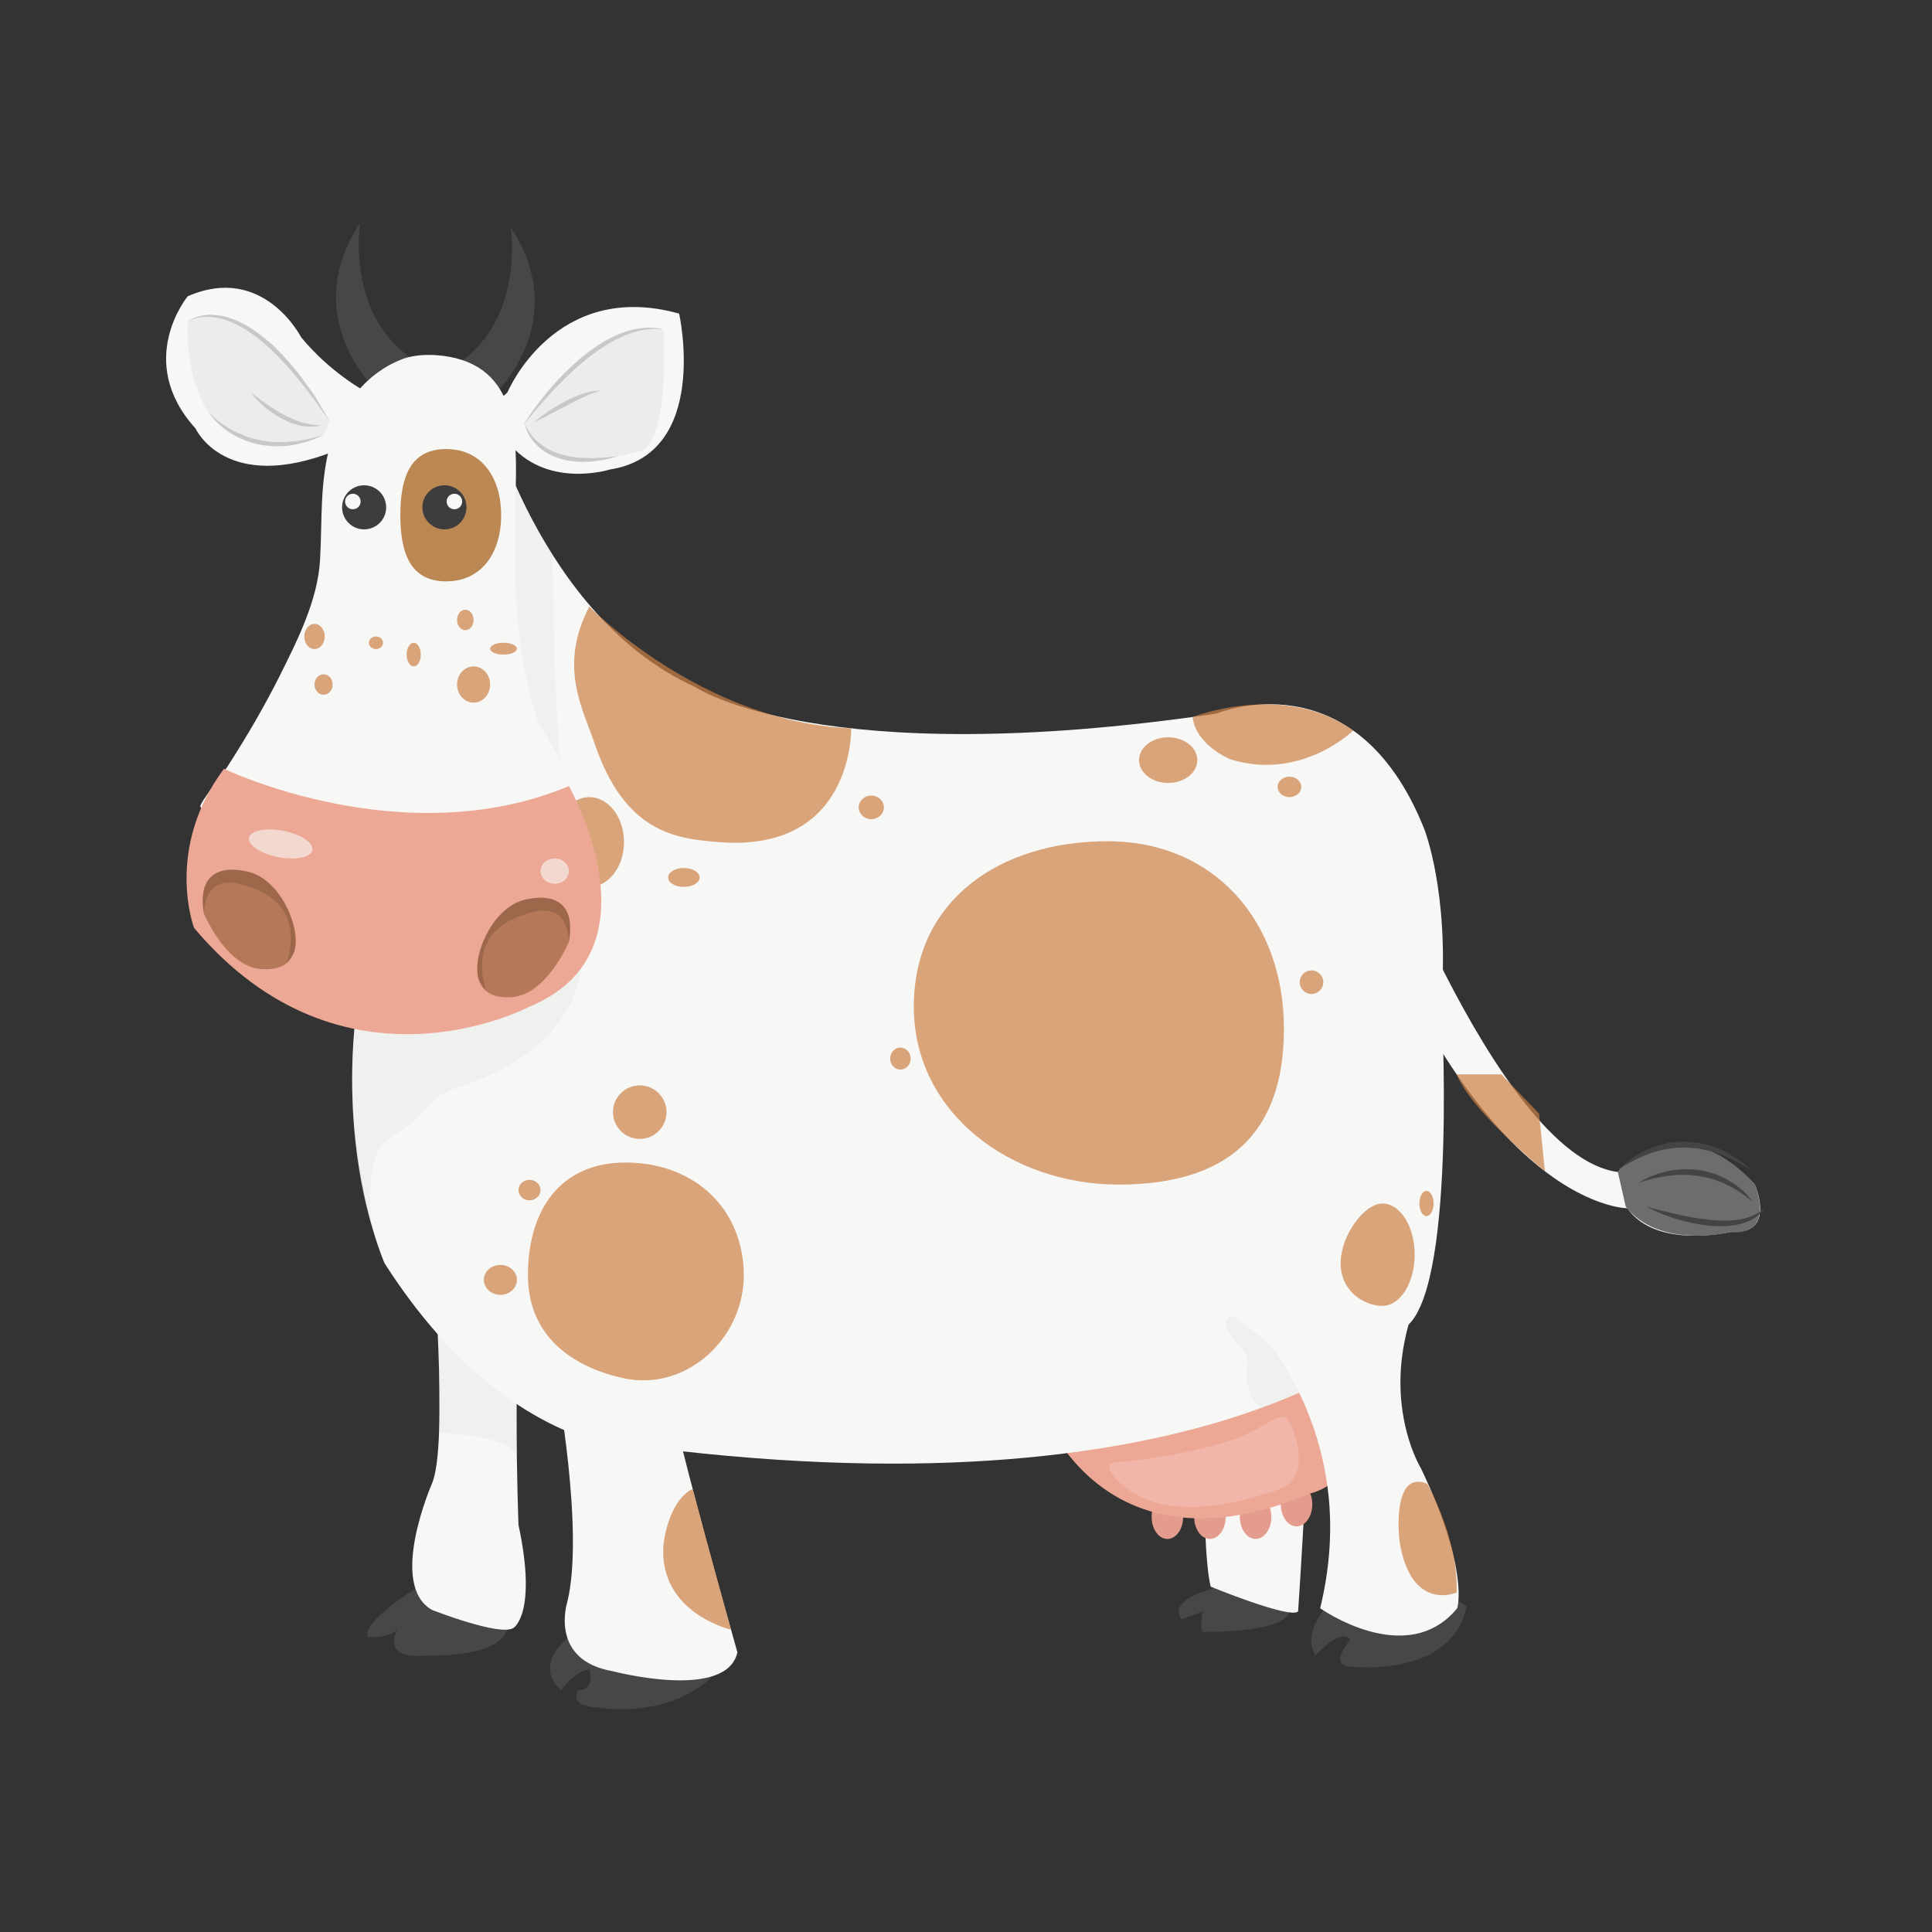 <?xml version="1.0" encoding="utf-8"?>
<!-- Generator: Adobe Illustrator 24.3.0, SVG Export Plug-In . SVG Version: 6.00 Build 0)  -->
<svg version="1.1" id="Layer_1" xmlns="http://www.w3.org/2000/svg" xmlns:xlink="http://www.w3.org/1999/xlink" x="0px" y="0px"
	 viewBox="0 0 325 325" enable-background="new 0 0 325 325" xml:space="preserve">
<rect x="0" y="0" width="325" height="325" fill="#333333" stroke="none"/>
<g id="inek_1_">
	<path fill="#484747" d="M71.852,266.038c0,0-10.598,6.094-10.068,9.273c0,0,2.63,0.529,5.024-1.059c0,0-2.904,5.033,5.044,4.239
		c0,0,14.837,0.615,13.512-6.183C85.364,272.308,84.305,262.593,71.852,266.038z"/>
	<path fill="#F7F8F6" d="M72.647,209.074c0,0,2.915,33.913,0,40.537c0,0-7.419,16.957,0,21.197c0,0,11.658,4.596,13.777,3.006
		c0,0,3.974-2.477,0.794-17.314c0,0-1.325-36.033,1.325-41.861L72.647,209.074z"/>
	<path opacity="0.3" fill="#DEDFDD" d="M67.244,215.746c0,0,5.68,5.326,6.575,8.338l0.038,16.947c0,0,13.624,0.366,13.095,4.605
		l0.016-18.987L67.244,215.746z"/>
	<path fill="#484747" d="M206.446,266.567c0,0-10.598,2.12-7.684,5.828l3.588-1.324c0,0-0.651,2.65,0,3.444
		c0,0,11.514,0.266,14.163-2.649c0,0,2.914-3.709-2.385-6.888L206.446,266.567z"/>
	<path fill="#F7F8F6" d="M202.736,226.56c0,0-0.922,33.199,0.933,40.352c0,0,13.374,5.484,14.699,4.16
		c0,0,2.386-34.974,1.855-45.837L202.736,226.56z"/>
	<g>
		<g>
			<path fill="#E49C8F" d="M199.027,255.175c0,2.048-1.186,3.71-2.649,3.71c-1.464,0-2.65-1.661-2.65-3.71
				c0-2.049,1.186-3.709,2.65-3.709C197.841,251.466,199.027,253.126,199.027,255.175z"/>
			<path fill="#E49C8F" d="M206.181,255.175c0,2.048-1.186,3.71-2.649,3.71c-1.463,0-2.649-1.661-2.649-3.71
				c0-2.049,1.186-3.709,2.649-3.709C204.995,251.466,206.181,253.126,206.181,255.175z"/>
			<path fill="#E49C8F" d="M213.864,255.175c0,2.048-1.187,3.71-2.649,3.71c-1.464,0-2.649-1.661-2.649-3.71
				c0-2.049,1.185-3.709,2.649-3.709C212.678,251.466,213.864,253.126,213.864,255.175z"/>
			<path fill="#E49C8F" d="M220.753,253.055c0,2.049-1.187,3.711-2.649,3.711c-1.464,0-2.65-1.661-2.65-3.711
				c0-2.048,1.187-3.709,2.65-3.709C219.567,249.346,220.753,251.007,220.753,253.055z"/>
		</g>
		<path fill="#EDA895" d="M175.712,237.952c0,0,10.333,27.82,44.776,13.248c0,0,11.923-2.385,5.299-19.606
			C225.787,231.594,186.31,227.885,175.712,237.952z"/>
		<path opacity="0.7" fill="#F3BCB3" d="M186.636,246.469c0.132-0.314,0.618-0.359,1.441-0.51c1.062-0.194,2.152-0.171,3.22-0.31
			c2.083-0.269,4.157-0.61,6.222-0.997c3.381-0.632,6.744-1.426,10.008-2.517c1.422-0.476,2.753-1.167,4.084-1.845
			c1.006-0.511,3.163-2.086,4.316-1.957c1.093,0.122,1.641,2.358,1.979,3.431c1.089,3.461,0.981,7.56-3.047,8.883
			c-5.241,1.72-10.803,3.159-16.363,2.799c-3.01-0.194-6.034-0.977-8.513-2.752c-1.071-0.767-2.757-2.072-3.229-3.352
			C186.598,246.917,186.559,246.65,186.636,246.469z"/>
	</g>
	<g>
		<path fill="#F7F8F6" d="M81.92,68.386c0,0,8.743,35.238,34.973,47.161c0,0,20.931,14.308,87.698,4.504
			c0,0,23.316-9.803,34.973,19.342c0,0,4.239,10.597,2.914,28.879c0,0,2.65,46.896-5.564,54.58c0,0-29.41,31.794-122.936,21.196
			c0,0-26.231,4.504-49.28-31.53c0,0-14.043-31.528,2.913-70.476l-1.325-65.177L81.92,68.386z"/>
		<path opacity="0.3" fill="#DEDFDD" d="M81.92,68.386c0,0,3.798,13.886,10.954,24.814c0.375,0.573-0.426,34.49,4.149,55.73
			c1.445,6.711,1.987,13.895-1.251,20.202c-2.16,4.206-5.722,7.432-9.747,9.821c-2.75,1.632-5.734,2.896-8.769,3.888
			c-4.137,1.352-4.476,2.622-7.521,5.613c-1.693,1.662-4.174,2.426-5.615,4.354c-2.214,2.964-2.018,9.929-1.561,13.446
			c0,0-10.129-28.89,5.054-64.213c0,0-0.132-54.761-1.325-65.177L81.92,68.386z"/>
	</g>
	<path fill="#484747" d="M96.757,274.516c0,0-7.683,5.034-2.384,9.803c0,0,2.65-3.444,4.77-3.444c0,0,1.059,3.444-1.855,3.444
		c0,0-1.855,2.649,3.179,2.915c0,0,14.307,2.649,21.726-7.949C122.192,279.285,115.304,263.918,96.757,274.516z"/>
	<path fill="#F7F8F6" d="M93.578,232.124c0,0,4.769,25.436,1.854,37.358c0,0-3.179,9.803,7.684,11.658c0,0,19.077,5.034,20.931-3.18
		c0,0-10.863-38.418-10.863-41.862L93.578,232.124z"/>
	<path fill="#484747" d="M225.523,267.892c0,0-7.155,5.564-4.24,10.599c0,0,4.24-4.769,5.828-2.651c0,0-3.709,4.239,0,4.506
		c0,0,16.957,2.12,19.606-10.068C246.718,270.277,234.795,260.474,225.523,267.892z"/>
	<path opacity="0.3" fill="#DEDFDD" d="M206.976,221.261c0,0,17.321,9.009,16.527,30.469c0,0-0.69-8.555-4.952-17.449
		c0,0-4.286,1.796-6.315,2.53c0,0-3.341-1.749-2.345-7.867C210.22,226.918,204.062,223.646,206.976,221.261z"/>
	<path fill="#F7F8F6" d="M207.24,218.877c0,0,22.786,19.075,14.838,51.665c0,0,14.571,10.333,23.051,0c0,0,2.119-6.27-6.094-23.537
		c0,0-8.743-14.086,1.589-33.163L207.24,218.877z"/>
	<g>
		<path fill="#F7F8F6" d="M229.231,131.974c0,0,22.256,62.528,42.922,65.177c0,0,10.332-11.657,23.051,2.12
			c0,0,3.709,8.478-3.974,7.948c0,0-12.571,3.045-17.487-3.974c0,0-27.819,0.265-50.075-69.151L229.231,131.974z"/>
		<path opacity="0.9" fill="#5E5F5F" d="M272.153,197.151c0,0,10.707-11.571,23.051,2.12c0,0,3.694,8.712-4.284,8.017
			c0,0-11.718,2.936-17.438-4.309L272.153,197.151z"/>
		<g>
			<path fill="#454444" d="M272.153,196.886c1.406-1.509,3.158-2.725,5.083-3.559c1.92-0.85,4.037-1.306,6.158-1.275
				c2.105,0.07,4.244,0.432,6.132,1.37l0.722,0.308c0.23,0.124,0.454,0.26,0.678,0.395l1.336,0.81
				c0.839,0.612,1.634,1.284,2.412,1.951c-0.917-0.487-1.756-1.071-2.664-1.53l-1.378-0.644l-0.683-0.324l-0.716-0.242l-1.422-0.489
				l-1.464-0.313c-0.482-0.134-0.98-0.162-1.475-0.211c-0.495-0.045-0.988-0.121-1.485-0.081c-1.987-0.049-3.974,0.331-5.866,0.998
				C275.633,194.729,273.814,195.669,272.153,196.886z"/>
		</g>
		<g>
			<path fill="#454444" d="M275.598,199.005c1.483-0.959,3.173-1.615,4.923-1.988c1.752-0.379,3.585-0.432,5.373-0.167
				c0.9,0.103,1.769,0.388,2.631,0.646c0.832,0.355,1.683,0.665,2.432,1.175c0.799,0.419,1.475,1.019,2.165,1.579
				c0.355,0.269,0.628,0.631,0.936,0.948c0.303,0.323,0.596,0.653,0.881,0.987c-1.408-1.068-2.795-2.109-4.354-2.828
				c-1.52-0.78-3.165-1.277-4.84-1.519c-1.673-0.267-3.392-0.264-5.095-0.055C278.951,198.015,277.25,198.395,275.598,199.005z"/>
		</g>
		<g>
			<path fill="#454444" d="M276.922,202.979c1.722,0.476,3.445,0.894,5.164,1.287c1.723,0.371,3.449,0.712,5.186,0.892
				c1.731,0.2,3.479,0.255,5.181,0.011c1.684-0.265,3.367-0.872,4.606-2.191c-0.917,1.569-2.677,2.557-4.456,2.956
				c-1.796,0.424-3.646,0.406-5.441,0.216C283.569,205.716,280.094,204.634,276.922,202.979z"/>
		</g>
	</g>
	<g opacity="0.7">
		<path fill="#CD8046" d="M200.617,120.614c0,0,15.367-6.062,27.025,2.277c0,0-8.743,8.553-20.666,4.843
			C206.976,127.734,201.147,125.383,200.617,120.614z"/>
		<path fill="#CD8046" d="M245.029,180.725h7.518l6.358,6.623l0.978,9.681C259.883,197.029,247.585,187.082,245.029,180.725z"/>
		<path fill="#CD8046" d="M99.142,102.034c0,0,18.875,19.43,44.046,20.489c0,0,0.514,21.068-22.467,19.122
			c-6.908-0.585-15.653-1.447-20.785-16.825C98.132,119.413,93.843,112.102,99.142,102.034z"/>
		<path fill="#CD8046" d="M116.515,250.454c0,0,3.955,14.664,6.461,23.694c0,0-12.177-2.811-11.382-14.203
			C111.594,259.944,112.276,252.573,116.515,250.454z"/>
		<path fill="#CD8046" d="M240.094,249.61c0,0,5.28,9.181,4.935,18.287c0,0-7.248,3.237-9.438-7.689
			C235.024,257.386,234.529,247.226,240.094,249.61z"/>
		<path fill="#CD8046" d="M125.106,213.579c0.564,11.127-9.402,20.573-20.136,18.281c-7.66-1.636-16.162-6.38-16.162-17.355
			c0-10.974,5.452-18.944,16.426-18.944C116.21,195.561,124.551,202.595,125.106,213.579z"/>
		<path fill="#CD8046" d="M215.984,173.041c0,17.999-9.822,26.23-27.819,26.23c-17.998,0-34.444-11.941-34.444-29.939
			c0-17.999,14.59-27.819,32.589-27.819C204.308,141.512,215.984,155.043,215.984,173.041z"/>
		<path fill="#CD8046" d="M237.974,211.061c0,4.755-2.431,8.61-5.431,8.61c-3,0-7.02-2.397-7.02-7.153
			c0-4.755,4.021-10.068,7.02-10.068C235.543,202.45,237.974,206.305,237.974,211.061z"/>
		<path fill="#CD8046" d="M201.411,127.867c0,2.122-2.193,3.841-4.901,3.841c-2.707,0-4.902-1.72-4.902-3.841
			c0-2.122,2.194-3.841,4.902-3.841C199.218,124.026,201.411,125.745,201.411,127.867z"/>
		<path fill="#CD8046" d="M218.898,132.371c0,0.951-0.889,1.722-1.987,1.722c-1.098,0-1.988-0.772-1.988-1.722
			c0-0.952,0.89-1.722,1.988-1.722C218.009,130.649,218.898,131.419,218.898,132.371z"/>
		<path fill="#CD8046" d="M241.154,202.45c0,1.171-0.535,2.119-1.192,2.119c-0.659,0-1.192-0.948-1.192-2.119
			c0-1.17,0.533-2.12,1.192-2.12C240.619,200.33,241.154,201.28,241.154,202.45z"/>
		<path fill="#CD8046" d="M222.608,165.225c0,1.097-0.89,1.987-1.987,1.987c-1.097,0-1.987-0.89-1.987-1.987
			c0-1.098,0.889-1.987,1.987-1.987C221.718,163.238,222.608,164.127,222.608,165.225z"/>
		<path fill="#CD8046" d="M153.192,178.075c0,1.024-0.772,1.854-1.723,1.854c-0.952,0-1.722-0.83-1.722-1.854
			c0-1.025,0.77-1.855,1.722-1.855C152.419,176.22,153.192,177.05,153.192,178.075z"/>
		<path fill="#CD8046" d="M148.686,135.815c0,1.098-0.948,1.987-2.119,1.987c-1.17,0-2.119-0.889-2.119-1.987
			c0-1.097,0.949-1.987,2.119-1.987C147.738,133.828,148.686,134.718,148.686,135.815z"/>
		<path fill="#CD8046" d="M112.124,187.082c0,2.488-2.017,4.505-4.505,4.505c-2.487,0-4.504-2.016-4.504-4.505
			c0-2.487,2.017-4.503,4.504-4.503C110.107,182.579,112.124,184.595,112.124,187.082z"/>
		<ellipse fill="#CD8046" cx="84.172" cy="215.3" rx="2.782" ry="2.517"/>
		<path fill="#CD8046" d="M90.928,200.198c0,0.951-0.83,1.722-1.854,1.722c-1.024,0-1.856-0.771-1.856-1.722
			s0.831-1.722,1.856-1.722C90.098,198.476,90.928,199.247,90.928,200.198z"/>
		<path fill="#CD8046" d="M117.688,147.606c0,0.878-1.187,1.589-2.649,1.589s-2.649-0.711-2.649-1.589
			c0-0.878,1.187-1.59,2.649-1.59S117.688,146.728,117.688,147.606z"/>
		<path fill="#CD8046" d="M104.97,141.645c0,4.169-2.609,7.55-5.828,7.55c-3.22,0-5.83-3.38-5.83-7.55
			c0-4.171,2.611-7.551,5.83-7.551C102.361,134.094,104.97,137.474,104.97,141.645z"/>
	</g>
	<g>
		<path fill="#484747" d="M85.893,38.182c0,0,2.65,16.162-9.802,23.58l6.887,4.769C82.979,66.532,96.492,54.344,85.893,38.182z"/>
		<path fill="#484747" d="M60.58,37.472c0,0-2.649,16.162,9.802,23.58l-6.888,4.769C63.495,65.821,49.982,53.633,60.58,37.472z"/>
		<g>
			<path fill="#F7F8F6" d="M67.612,60.438c2.663-1.038,6.356-0.858,9.048-0.187c11.433,2.845,10.187,15.791,10.022,24.891
				c-0.22,12.13-0.053,25.187,3.981,36.765c0,0,25.171,34.178-23.051,28.35c0,0-28.879-5.829-33.913-14.573
				c-0.246-0.427,4.073-5.976,4.404-6.486c3.282-5.076,6.351-10.303,9.052-15.713c2.948-5.909,6.288-12.566,6.681-19.247
				c0.394-6.707-0.101-13.389,1.857-19.929C57.54,68.141,61.479,62.83,67.612,60.438z"/>
			<path fill="#EDA895" d="M37.674,129.324c0,0,30.204,14.571,58.024,2.914c0,0,15.896,27.82-6.624,37.093
				c0,0-31.264,16.692-56.434-13.248C32.639,156.084,27.605,142.837,37.674,129.324z"/>
		</g>
		<g>
			<path fill="#B57858" d="M87.484,151.58c0.003-0.001,10.068-3.443,8.214,6.889c-1.679,3.655-5.021,8.834-9.423,9.248
				C75.597,168.721,81.174,153.738,87.484,151.58z"/>
			<path opacity="0.5" fill="#86563E" d="M80.51,164.705c-1.073-3.323,1.907-13.057,9.382-13.617c0,0,7.337-1.463,5.805,7.381
				c0,0,0.197-6.717-6.094-5.035c-3.718,0.995-10.708,3.504-7.841,13.247C81.763,166.681,80.709,165.321,80.51,164.705z"/>
		</g>
		<g>
			<path fill="#B57858" d="M42.536,146.867c-0.002-0.001-10.068-3.443-8.214,6.888c1.679,3.657,5.02,8.835,9.423,9.248
				C54.423,164.008,48.846,149.026,42.536,146.867z"/>
			<path opacity="0.5" fill="#86563E" d="M49.509,159.992c1.073-3.323-1.906-13.057-9.383-13.616c0,0-7.336-1.463-5.805,7.38
				c0,0-0.197-6.716,6.094-5.033c3.718,0.994,10.708,3.505,7.84,13.247C48.256,161.97,49.31,160.608,49.509,159.992z"/>
		</g>
		<path opacity="0.8" fill="#AC6A2B" d="M84.305,86.668c0,6.146-3.128,11.127-9.273,11.127c-6.146,0-7.684-4.982-7.684-11.127
			c0-6.146,1.537-11.128,7.684-11.128C81.177,75.539,84.305,80.522,84.305,86.668z"/>
		<path fill="#3D3D3D" d="M78.475,85.343c0,2.048-1.661,3.709-3.709,3.709c-2.05,0-3.71-1.661-3.71-3.709
			c0-2.048,1.661-3.709,3.71-3.709C76.815,81.633,78.475,83.295,78.475,85.343z"/>
		<path fill="#3D3D3D" d="M64.963,85.343c0,2.048-1.66,3.709-3.709,3.709s-3.709-1.661-3.709-3.709c0-2.048,1.661-3.709,3.709-3.709
			S64.963,83.295,64.963,85.343z"/>
		<g>
			<path fill="#F7F8F6" d="M85.364,66.001c0,0,7.948-19.076,28.88-13.247c0,0,5.299,23.58-11.658,26.229
				c0,0-10.863,3.444-17.222-4.769l-3.048-5.366L85.364,66.001z"/>
			<path opacity="0.4" fill="#D9DAD9" d="M88.279,71.301c0,0,11.393-18.812,23.315-15.898c0,0,1.325,20.666-4.769,20.666
				C106.824,76.07,90.663,81.103,88.279,71.301z"/>
			<g>
				<path fill="#C9C8C8" d="M88.013,71.565c1.289-2.144,2.802-4.148,4.421-6.061c1.621-1.913,3.415-3.682,5.333-5.313
					c1.958-1.576,4.066-3.018,6.415-3.983c2.33-0.961,4.962-1.404,7.411-0.804c-2.494-0.286-4.962,0.297-7.181,1.333
					c-2.227,1.042-4.281,2.438-6.168,4.032c-1.923,1.554-3.685,3.306-5.382,5.118C91.169,67.702,89.555,69.6,88.013,71.565z"/>
			</g>
			<g>
				<path fill="#C9C8C8" d="M89.868,71.035c1.562-1.391,3.317-2.527,5.159-3.505c0.925-0.481,1.882-0.913,2.877-1.251
					c0.987-0.339,2.039-0.6,3.092-0.543c-1.017,0.234-1.945,0.666-2.875,1.087c-0.923,0.437-1.842,0.886-2.747,1.372
					C93.55,69.137,91.754,70.137,89.868,71.035z"/>
			</g>
			<g>
				<path fill="#C9C8C8" d="M88.279,71.301c0.592,1.407,1.577,2.583,2.74,3.476c1.175,0.888,2.55,1.475,3.983,1.812
					c1.427,0.394,2.929,0.435,4.425,0.488c0.749-0.037,1.504-0.045,2.258-0.105c0.753-0.068,1.506-0.162,2.272-0.209
					c-0.732,0.214-1.478,0.381-2.222,0.573c-0.754,0.134-1.519,0.209-2.284,0.317c-0.769,0.037-1.546,0.061-2.32,0.019
					c-0.774-0.081-1.551-0.143-2.309-0.355c-1.511-0.373-2.998-1.033-4.168-2.096C89.489,74.176,88.577,72.813,88.279,71.301z"/>
			</g>
		</g>
		<g>
			<path fill="#F7F8F6" d="M61.254,65.736c0,0-5.829-3.178-10.598-9.009c0,0-6.359-12.452-19.076-6.888
				c0,0-9.009,10.862,1.325,22.255c0,0,5.033,11.128,23.579,3.709l4.769-2.649V65.736z"/>
			<path opacity="0.4" fill="#D9DAD9" d="M55.425,70.771c0,0-10.068-15.102-15.367-16.692c0,0-5.828-2.12-8.477,0
				c0,0-1.856,25.17,19.606,19.871l3.28-0.767L55.425,70.771z"/>
			<g>
				<path fill="#C9C8C8" d="M31.58,54.079c1.066-0.805,2.443-1.086,3.775-1.138c0.671,0.025,1.346,0.056,2,0.221
					c0.672,0.093,1.295,0.347,1.934,0.559c2.526,0.96,4.662,2.639,6.659,4.383c1.896,1.865,3.672,3.846,5.214,5.996
					c0.743,1.095,1.573,2.127,2.24,3.269c0.674,1.137,1.369,2.258,2.021,3.402c-1.579-2.117-3.05-4.293-4.719-6.32
					c-1.622-2.058-3.369-4.012-5.267-5.798c-1.915-1.752-3.991-3.369-6.364-4.399c-0.599-0.233-1.189-0.512-1.824-0.632
					c-0.314-0.067-0.622-0.183-0.943-0.211l-0.961-0.105C34.068,53.239,32.731,53.422,31.58,54.079z"/>
			</g>
			<g>
				<path fill="#C9C8C8" d="M42.177,66.001c0.887,0.711,1.801,1.367,2.714,2.009c0.924,0.626,1.854,1.237,2.834,1.747
					c0.975,0.517,1.984,0.961,3.034,1.296c1.058,0.3,2.145,0.494,3.289,0.512c-1.106,0.273-2.291,0.278-3.431,0.056
					c-1.139-0.234-2.221-0.674-3.245-1.203C45.353,69.309,43.554,67.819,42.177,66.001z"/>
			</g>
			<g>
				<path fill="#C9C8C8" d="M35.157,69.44c1.236,1.25,2.661,2.275,4.194,3.063c1.537,0.772,3.165,1.364,4.861,1.63
					c0.419,0.089,0.85,0.104,1.275,0.16l0.64,0.067l0.644,0.001c0.429-0.001,0.861,0.024,1.29,0.003
					c0.428-0.045,0.858-0.081,1.29-0.113c0.434-0.017,0.861-0.087,1.286-0.177l1.283-0.24c0.852-0.184,1.682-0.457,2.546-0.653
					c-0.802,0.354-1.618,0.7-2.449,1.007l-1.284,0.349c-0.427,0.126-0.859,0.232-1.302,0.285c-1.753,0.358-3.572,0.298-5.346,0.049
					c-1.774-0.298-3.486-0.943-5.016-1.868C37.542,72.082,36.161,70.896,35.157,69.44z"/>
			</g>
		</g>
		<path fill="#F7F8F6" d="M60.665,84.362c0,0.722-0.585,1.306-1.307,1.306c-0.721,0-1.307-0.584-1.307-1.306
			c0-0.721,0.585-1.306,1.307-1.306C60.08,83.056,60.665,83.641,60.665,84.362z"/>
		<path fill="#F7F8F6" d="M77.747,84.362c0,0.722-0.585,1.306-1.307,1.306c-0.721,0-1.306-0.584-1.306-1.306
			c0-0.721,0.584-1.306,1.306-1.306C77.162,83.056,77.747,83.641,77.747,84.362z"/>
	</g>
	<g opacity="0.7">
		<path fill="#CD8046" d="M54.63,107.069c0,1.169-0.771,2.119-1.723,2.119c-0.951,0-1.721-0.95-1.721-2.119
			c0-1.171,0.77-2.12,1.721-2.12C53.859,104.949,54.63,105.898,54.63,107.069z"/>
		<path fill="#CD8046" d="M64.433,108.128c0,0.585-0.533,1.06-1.192,1.06c-0.659,0-1.193-0.475-1.193-1.06
			c0-0.585,0.535-1.059,1.193-1.059C63.9,107.069,64.433,107.543,64.433,108.128z"/>
		<path fill="#CD8046" d="M55.955,115.15c0,0.951-0.682,1.721-1.523,1.721c-0.842,0-1.524-0.77-1.524-1.721
			c0-0.952,0.682-1.723,1.524-1.723C55.273,113.427,55.955,114.198,55.955,115.15z"/>
		<path fill="#CD8046" d="M82.45,115.15c0,1.683-1.246,3.046-2.782,3.046c-1.536,0-2.782-1.364-2.782-3.046
			c0-1.683,1.246-3.048,2.782-3.048C81.204,112.102,82.45,113.466,82.45,115.15z"/>
		<path fill="#CD8046" d="M79.668,104.287c0,0.951-0.622,1.722-1.391,1.722c-0.769,0-1.391-0.771-1.391-1.722
			c0-0.951,0.622-1.722,1.391-1.722C79.045,102.564,79.668,103.336,79.668,104.287z"/>
		<ellipse fill="#CD8046" cx="69.599" cy="110.115" rx="1.192" ry="1.987"/>
		<path fill="#CD8046" d="M86.954,109.122c0,0.548-1.009,0.993-2.252,0.993c-1.244,0-2.252-0.445-2.252-0.993
			c0-0.549,1.008-0.994,2.252-0.994C85.945,108.128,86.954,108.573,86.954,109.122z"/>
	</g>
	<g opacity="0.6">
		<path fill="#F7F8F6" d="M52.542,143.007c-0.237,1.22-2.817,1.745-5.761,1.171c-2.944-0.574-5.137-2.029-4.899-3.25
			c0.237-1.221,2.817-1.745,5.761-1.171C50.587,140.332,52.78,141.787,52.542,143.007z"/>
		<path fill="#F7F8F6" d="M95.698,146.538c0,1.174-1.068,2.127-2.386,2.127c-1.317,0-2.384-0.952-2.384-2.127
			c0-1.175,1.067-2.127,2.384-2.127C94.63,144.411,95.698,145.364,95.698,146.538z"/>
	</g>
</g>
</svg>
